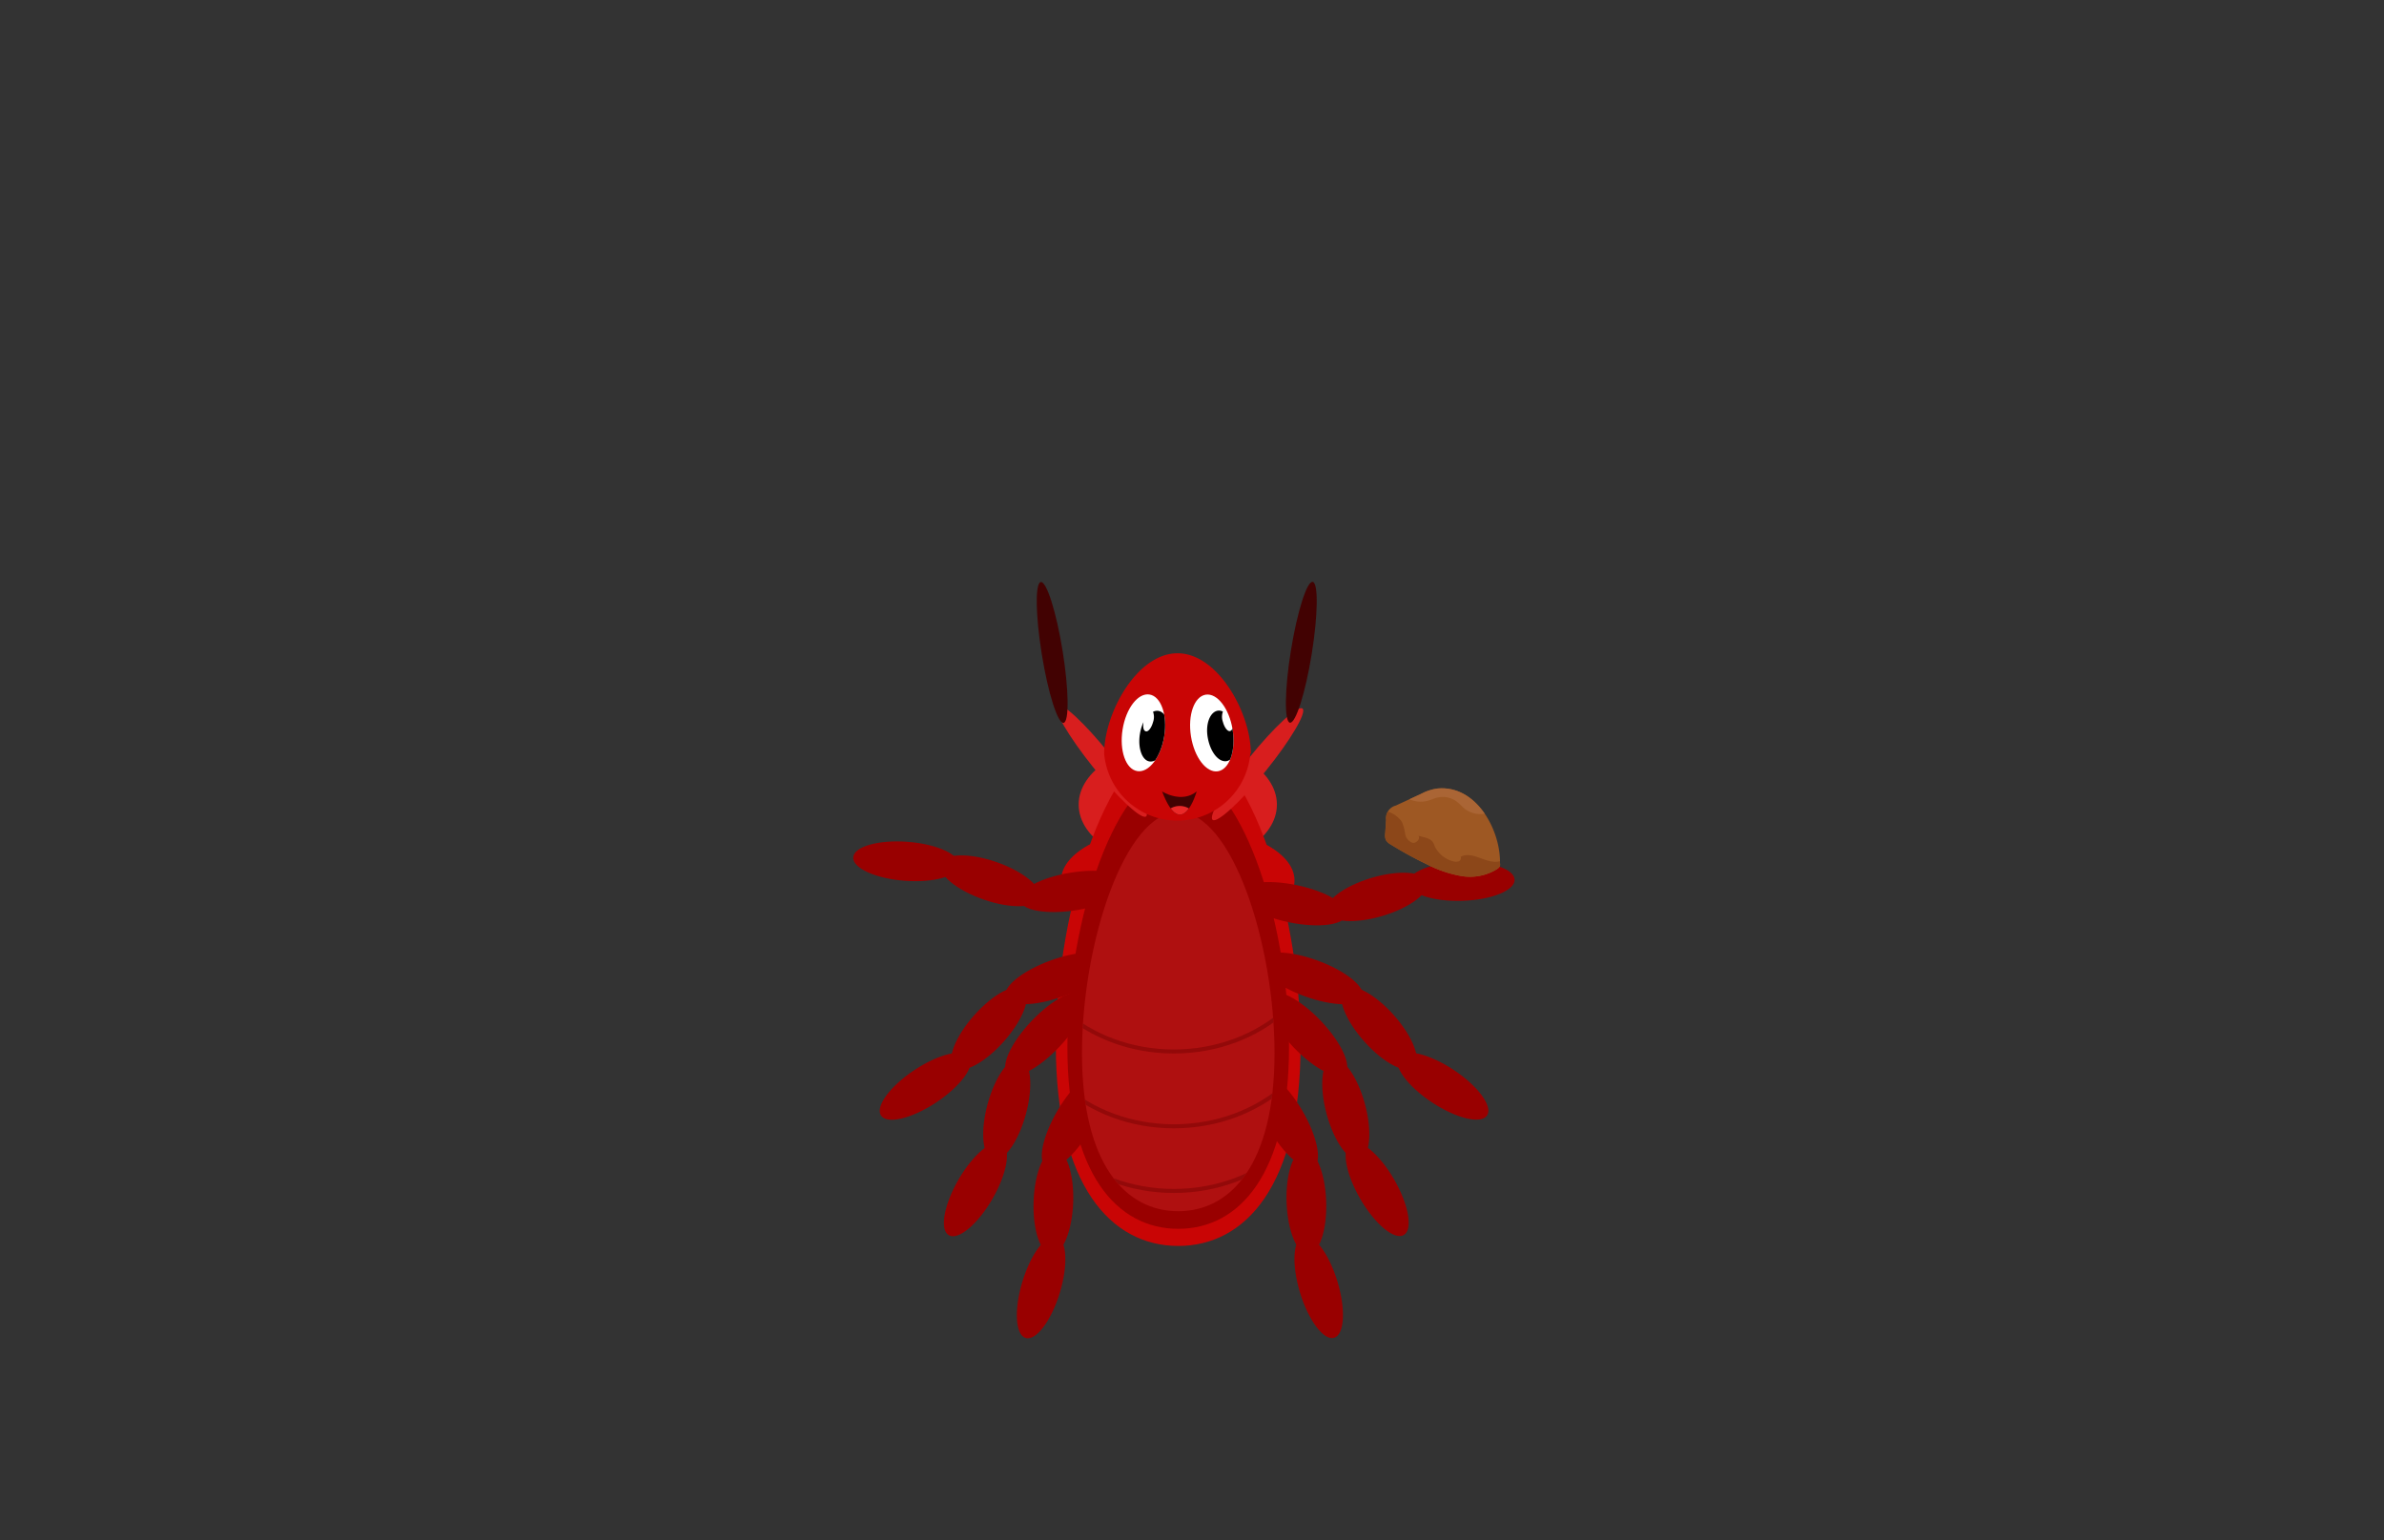 <svg id="Layer_3" data-name="Layer 3" xmlns="http://www.w3.org/2000/svg" xmlns:xlink="http://www.w3.org/1999/xlink" viewBox="0 0 260 168"><rect x="0" y="0" width="260" height="168" fill="#333333" stroke="none"/><defs><style>.cls-1{fill:#af1010;}.cls-2{fill:#fff;}.cls-3{fill:#9e5823;}.cls-4{fill:#420202;}.cls-5{fill:#c90505;}.cls-6{fill:#d81e1e;}.cls-7{fill:#900;}.cls-8{clip-path:url(#clip-path);}.cls-9{fill:none;stroke:#930909;stroke-miterlimit:10;stroke-width:0.44px;}.cls-10{clip-path:url(#clip-path-2);}.cls-11{clip-path:url(#clip-path-3);}.cls-12{clip-path:url(#clip-path-4);}.cls-13{fill:#8c4719;}.cls-14{fill:#aa6535;}.cls-15{clip-path:url(#clip-path-5);}.cls-16{fill:#ea2828;}</style><clipPath id="clip-path"><path class="cls-1" d="M139,114.86c0,12-4.7,17.24-10.5,17.24S118,126.89,118,114.86s4.7-26.3,10.51-26.3S139,102.84,139,114.86Z"/></clipPath><clipPath id="clip-path-2"><ellipse class="cls-2" cx="124.71" cy="79.94" rx="4.23" ry="2.3" transform="translate(26.12 190.49) rotate(-80.94)"/></clipPath><clipPath id="clip-path-3"><ellipse class="cls-2" cx="132.16" cy="79.94" rx="2.3" ry="4.23" transform="translate(-10.94 21.81) rotate(-9.06)"/></clipPath><clipPath id="clip-path-4"><path class="cls-3" d="M156.76,86a5.31,5.31,0,0,0-1.79.59l-2.75,1.27a1.43,1.43,0,0,0-1.05,1.57l-.1,1.47a1.39,1.39,0,0,0,.08.73,1.45,1.45,0,0,0,.53.48,41,41,0,0,0,3.9,2.14,13.28,13.28,0,0,0,3.82,1.3,5.6,5.6,0,0,0,3.88-.77,1,1,0,0,0,.31-.32,1,1,0,0,0,0-.34C163.65,90.51,161,85.59,156.76,86Z"/></clipPath><clipPath id="clip-path-5"><path class="cls-4" d="M126.74,86.32s2.11,1.35,3.77,0C130.51,86.32,128.91,92,126.74,86.32Z"/></clipPath></defs><ellipse class="cls-5" cx="128.45" cy="96.02" rx="12.73" ry="5.98"/><ellipse class="cls-6" cx="128.45" cy="87.75" rx="10.81" ry="6.75"/><path class="cls-5" d="M141.84,114c0,15.27-6,21.89-13.34,21.89s-13.35-6.62-13.35-21.89,6-33.42,13.35-33.42S141.84,98.7,141.84,114Z"/><path class="cls-7" d="M140.58,114.2c0,13.82-5.41,19.82-12.08,19.82s-12.09-6-12.09-19.82S121.82,84,128.5,84,140.58,100.38,140.58,114.2Z"/><ellipse class="cls-7" cx="117.12" cy="122.16" rx="5.97" ry="2.07" transform="translate(-47.5 161.39) rotate(-59.61)"/><ellipse class="cls-7" cx="114.88" cy="131.09" rx="5.71" ry="2.16" transform="translate(-20.29 241.13) rotate(-87.92)"/><ellipse class="cls-7" cx="113.54" cy="140.38" rx="5.79" ry="2.13" transform="translate(-53.84 208.07) rotate(-73.05)"/><ellipse class="cls-7" cx="140.23" cy="122.16" rx="2.07" ry="5.97" transform="translate(-42.53 87.72) rotate(-30.39)"/><ellipse class="cls-7" cx="142.47" cy="131.09" rx="2.16" ry="5.71" transform="translate(-4.66 5.25) rotate(-2.08)"/><ellipse class="cls-7" cx="143.81" cy="140.38" rx="2.13" ry="5.79" transform="translate(-34.67 48.01) rotate(-16.95)"/><ellipse class="cls-7" cx="142.56" cy="112.77" rx="2.07" ry="5.97" transform="translate(-38.47 129.23) rotate(-43.54)"/><ellipse class="cls-7" cx="146.77" cy="120.96" rx="2.16" ry="5.71" transform="translate(-26.62 42.8) rotate(-15.23)"/><ellipse class="cls-7" cx="150.19" cy="129.7" rx="2.13" ry="5.79" transform="translate(-44.79 92.8) rotate(-30.1)"/><ellipse class="cls-7" cx="142.98" cy="106.7" rx="2.07" ry="5.97" transform="translate(-6.24 204.49) rotate(-69.97)"/><ellipse class="cls-7" cx="150.4" cy="112.16" rx="2.16" ry="5.71" transform="translate(-36.52 128.33) rotate(-41.66)"/><ellipse class="cls-7" cx="157.35" cy="118.47" rx="2.13" ry="5.79" transform="translate(-28.25 184.38) rotate(-56.53)"/><ellipse class="cls-7" cx="115.28" cy="106.7" rx="5.97" ry="2.07" transform="translate(-29.57 45.94) rotate(-20.03)"/><ellipse class="cls-7" cx="107.86" cy="112.16" rx="5.71" ry="2.16" transform="translate(-47.63 118.19) rotate(-48.34)"/><ellipse class="cls-7" cx="100.91" cy="118.47" rx="5.79" ry="2.13" transform="translate(-48.6 75.3) rotate(-33.47)"/><ellipse class="cls-7" cx="114.01" cy="112.77" rx="5.97" ry="2.07" transform="translate(-46.28 117.74) rotate(-46.46)"/><ellipse class="cls-7" cx="109.8" cy="120.96" rx="5.71" ry="2.16" transform="translate(-35.76 195.13) rotate(-74.77)"/><ellipse class="cls-7" cx="106.38" cy="129.7" rx="5.79" ry="2.13" transform="translate(-59.18 156.7) rotate(-59.9)"/><ellipse class="cls-7" cx="117.1" cy="97.21" rx="5.97" ry="2.07" transform="translate(-13.93 19.8) rotate(-9.12)"/><ellipse class="cls-7" cx="107.97" cy="96.06" rx="2.16" ry="5.71" transform="translate(-18.24 166.46) rotate(-70.81)"/><ellipse class="cls-7" cx="98.82" cy="93.94" rx="2.13" ry="5.79" transform="translate(-2.29 185.4) rotate(-85.68)"/><ellipse class="cls-7" cx="141" cy="98.56" rx="2.07" ry="5.97" transform="translate(15.93 216.69) rotate(-78.32)"/><ellipse class="cls-7" cx="150.17" cy="97.82" rx="5.71" ry="2.16" transform="translate(-21.71 47.07) rotate(-16.63)"/><ellipse class="cls-7" cx="159.4" cy="96.11" rx="5.79" ry="2.13" transform="translate(-2.88 4.95) rotate(-1.76)"/><ellipse class="cls-6" cx="120.13" cy="82.96" rx="1.15" ry="7.78" transform="translate(-25.49 93.39) rotate(-38.72)"/><ellipse class="cls-4" cx="114.76" cy="71.15" rx="1.15" ry="7.78" transform="translate(-9.89 19.23) rotate(-9.18)"/><ellipse class="cls-6" cx="136.56" cy="82.96" rx="7.78" ry="1.15" transform="matrix(0.63, -0.78, 0.78, 0.63, -13.59, 137.6)"/><ellipse class="cls-4" cx="141.93" cy="71.15" rx="7.78" ry="1.15" transform="translate(49.04 199.9) rotate(-80.82)"/><path class="cls-1" d="M139,114.86c0,12-4.7,17.24-10.5,17.24S118,126.89,118,114.86s4.7-26.3,10.51-26.3S139,102.84,139,114.86Z"/><g class="cls-8"><ellipse class="cls-9" cx="128.02" cy="99.65" rx="17.09" ry="15.03"/><path class="cls-9" d="M145.11,107.84c0,8.31-7.65,15-17.09,15s-17.1-6.73-17.1-15"/><path class="cls-9" d="M145.11,114.89c0,8.3-7.65,15-17.09,15s-17.1-6.73-17.1-15"/></g><path class="cls-5" d="M136.42,82.19c0-4.4-3.57-10.94-8-10.94s-8,6.54-8,10.94a8,8,0,0,0,15.94,0Z"/><ellipse class="cls-2" cx="124.71" cy="79.94" rx="4.23" ry="2.3" transform="translate(26.12 190.49) rotate(-80.94)"/><g class="cls-10"><path d="M126.32,77.53a1,1,0,0,0-.57.1,1.66,1.66,0,0,1,0,1.13c-.17.62-.52,1.08-.79,1s-.32-.47-.25-1a4.76,4.76,0,0,0-.39,1.29c-.25,1.55.24,2.91,1.08,3s1.72-1,2-2.55S127.16,77.66,126.32,77.53Z"/></g><ellipse class="cls-2" cx="132.16" cy="79.94" rx="2.3" ry="4.23" transform="translate(-10.94 21.81) rotate(-9.06)"/><g class="cls-11"><path d="M132.81,77.51a.92.92,0,0,1,.56.1,1.65,1.65,0,0,0,0,1.12c.17.63.52,1.08.79,1s.32-.46.24-1a4.43,4.43,0,0,1,.39,1.29c.25,1.54-.23,2.91-1.07,3s-1.72-1-2-2.56S132,77.64,132.81,77.51Z"/></g><path class="cls-3" d="M156.76,86a5.31,5.31,0,0,0-1.79.59l-2.75,1.27a1.43,1.43,0,0,0-1.05,1.57l-.1,1.47a1.39,1.39,0,0,0,.08.73,1.45,1.45,0,0,0,.53.48,41,41,0,0,0,3.9,2.14,13.28,13.28,0,0,0,3.82,1.3,5.6,5.6,0,0,0,3.88-.77,1,1,0,0,0,.31-.32,1,1,0,0,0,0-.34C163.65,90.51,161,85.59,156.76,86Z"/><g class="cls-12"><path class="cls-13" d="M150.18,88.7c.12-.45.77-.36,1.19-.18a2.94,2.94,0,0,1,1.53,1.13,5.33,5.33,0,0,1,.34,1.26,1.23,1.23,0,0,0,.79,1c.42.1.91-.4.66-.76.56.18,1.24.22,1.58.7a3,3,0,0,1,.22.48,3.06,3.06,0,0,0,2,1.61,1,1,0,0,0,.6,0,.37.37,0,0,0,.21-.49c1.28-.72,2.85.87,4.27.48l1.89,3.71a42.38,42.38,0,0,1-10.56.82,5.94,5.94,0,0,1-1.93-.23,7.33,7.33,0,0,1-2.12-1.47,26,26,0,0,0-4.58-2.92,1.32,1.32,0,0,1-.57-.47,1.11,1.11,0,0,1-.09-.48,3.56,3.56,0,0,1,2.11-3.19"/><path class="cls-14" d="M155.68,87.34c.33-.08.64-.24,1-.33a2.56,2.56,0,0,1,2.29.49c.25.2.45.44.69.64a2.75,2.75,0,0,0,2.42.57,15.51,15.51,0,0,0-1.72-6.64c-1.32.29-2.64.6-3.94.94-1,.26-2.67.4-3.41,1.19C151.18,86.12,153.76,87.86,155.68,87.34Z"/></g><path class="cls-4" d="M126.74,86.32s2.11,1.35,3.77,0C130.51,86.32,128.91,92,126.74,86.32Z"/><g class="cls-15"><ellipse class="cls-16" cx="128.66" cy="89.56" rx="1.82" ry="1.66"/></g></svg>